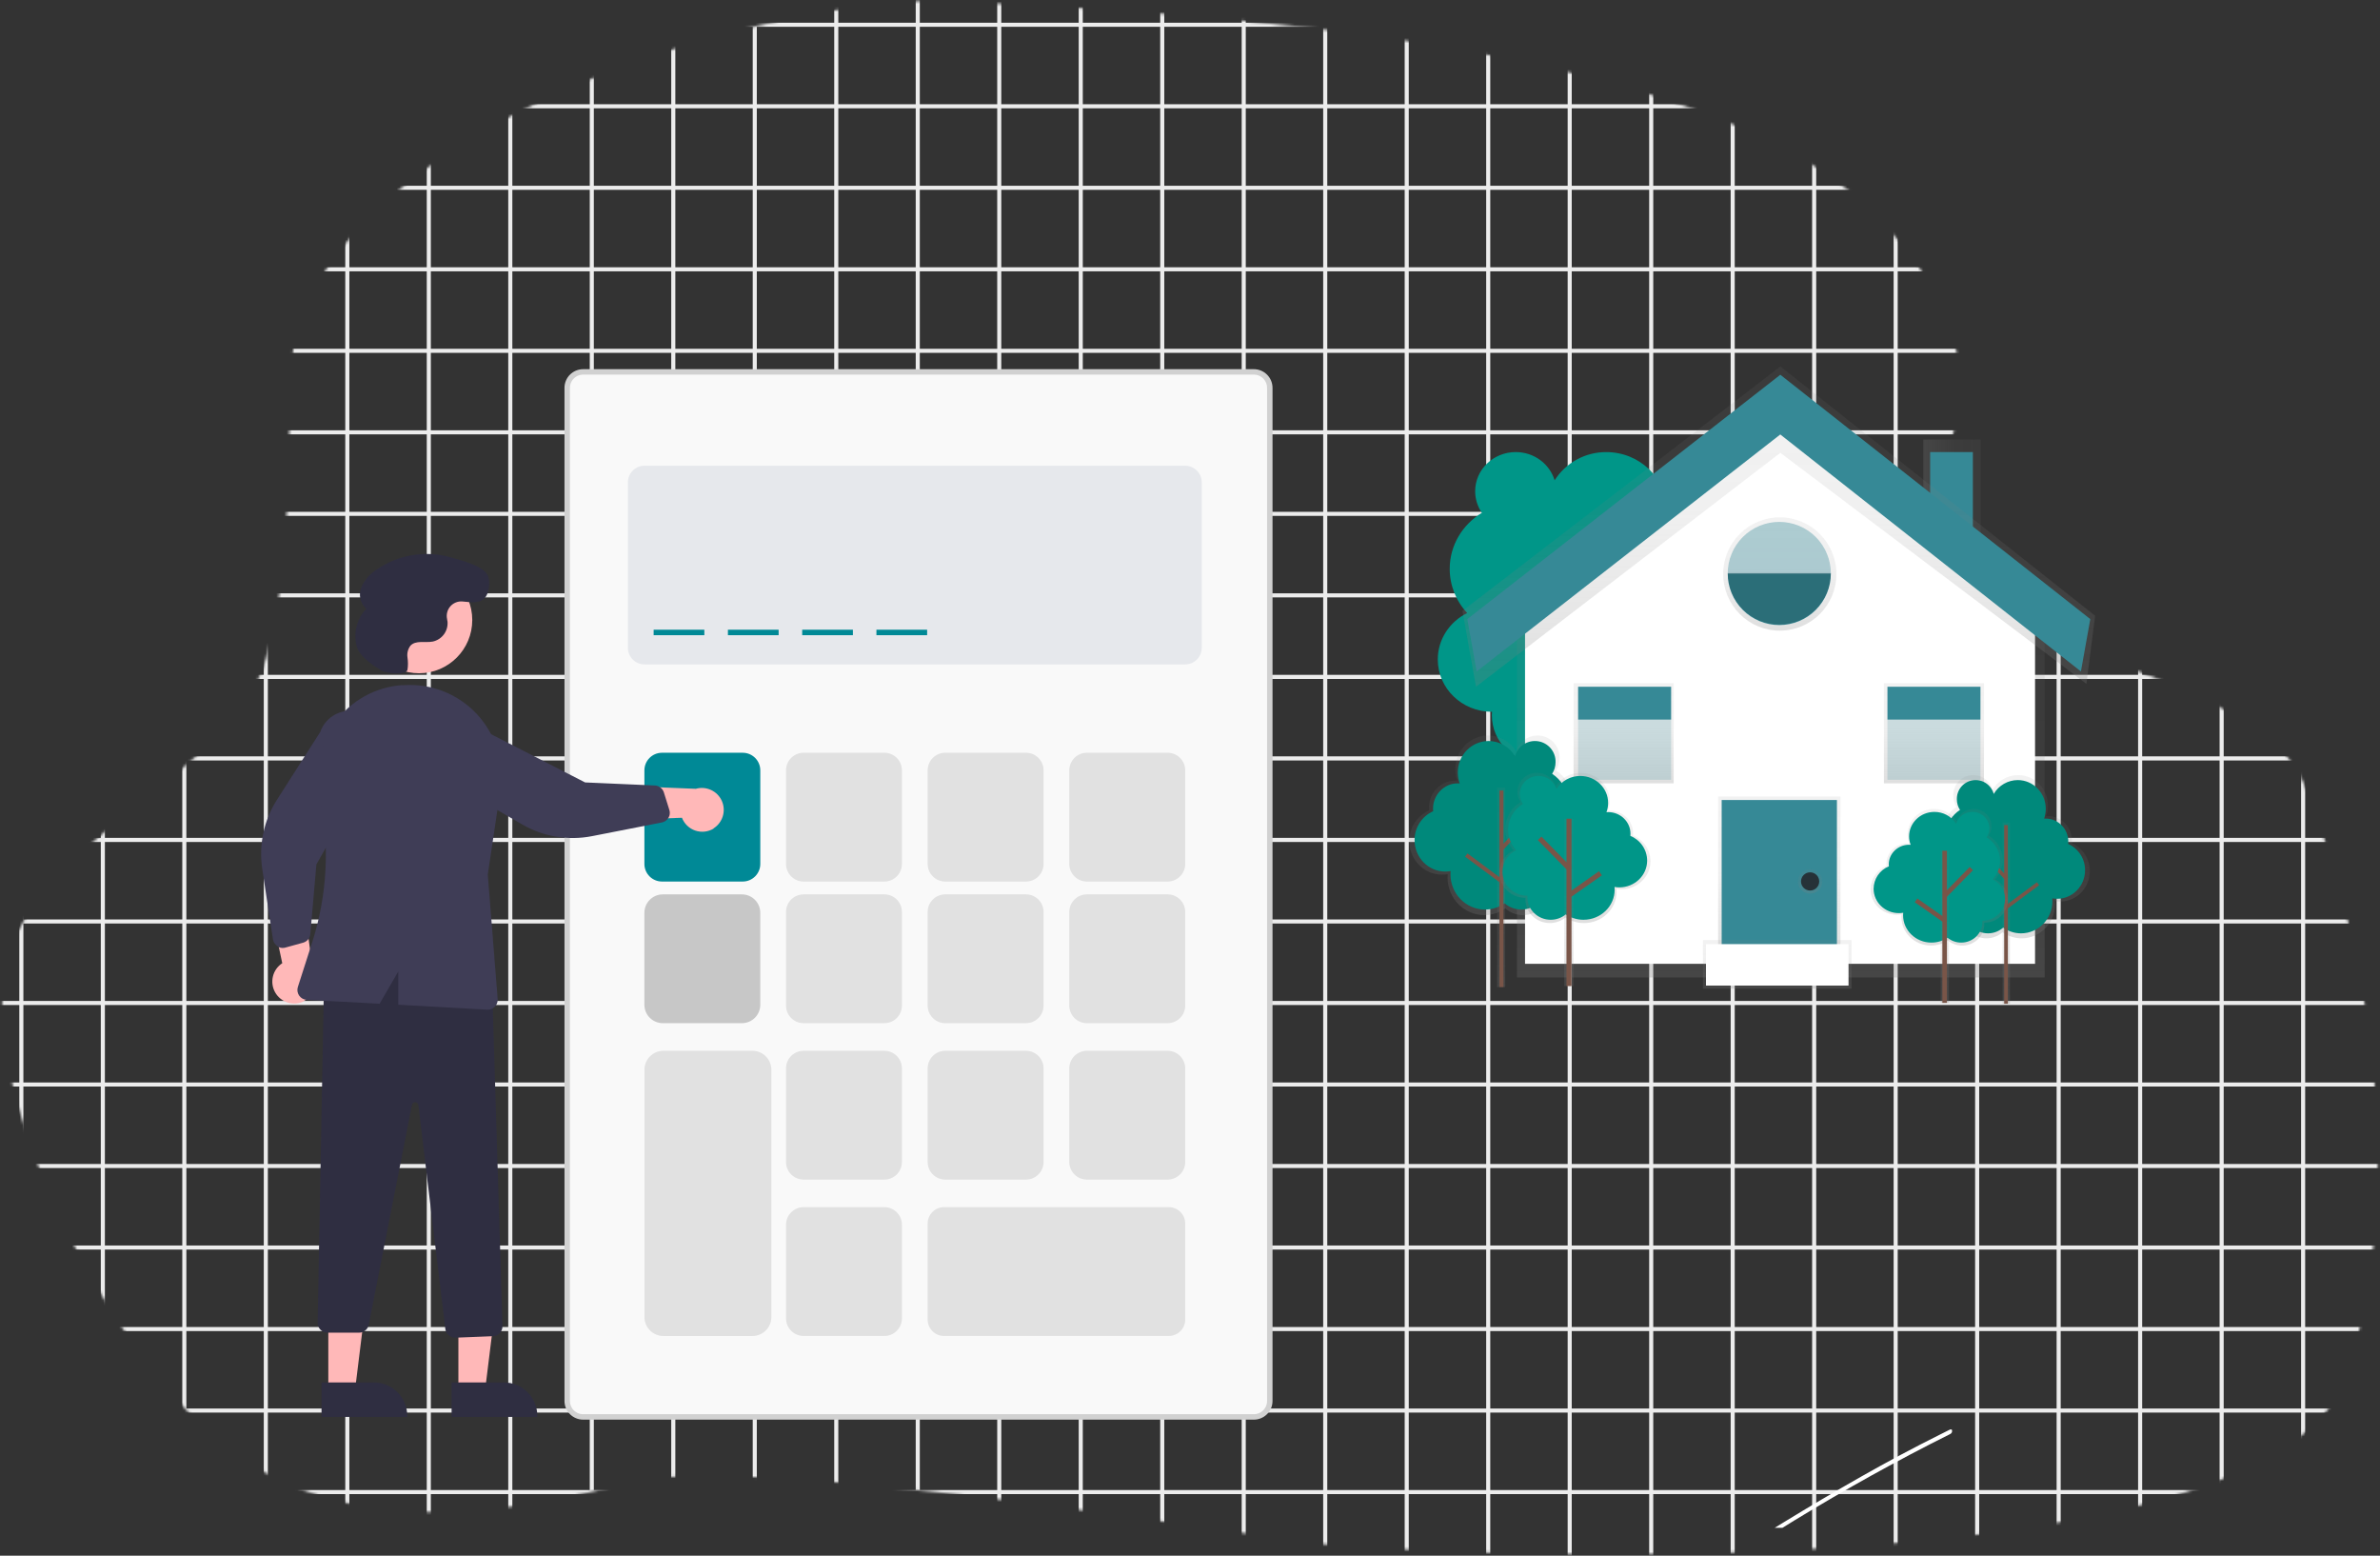 <svg viewBox="0 0 909 594" x="0" y="0" fill="none" xmlns="http://www.w3.org/2000/svg"><rect x="0" y="0" width="909" height="594" fill="#333333" stroke="none"/><defs><mask id="mask0_7_38" style="mask-type:luminance" maskUnits="userSpaceOnUse" x="0" y="0" width="909" height="594" xmlns="http://www.w3.org/2000/svg"><g id="clip-path" data-node-id="36:105"><path id="path991-3" data-node-id="36:106" d="M114.569,121.398c36.221,-87.413 197.865,-123.787 248.034,-120.918c50.17,2.869 279.727,8.135 351.697,79.637c71.97,71.502 5.1,109.48 22.97,137.227c17.87,27.748 125.42,40.942 142.37,81.166c16.95,40.225 44.28,137.907 16.99,225.79c-27.29,87.89 -365.81,68.37 -393.71,65.11c-27.898,-3.27 -216.42,-34.87 -262.173,-23.32c-45.753,11.56 -99.772,21.13 -145.827,-7.4c-46.055,-28.52 -100.339,-131.39 -93.544,-184.695c6.795,-53.306 86.617,-75.9 100.15,-122.467c13.533,-46.566 5.342,-111.575 13.043,-130.13z" fill="white"/></g></mask><linearGradient id="paint0_linear_7_38" x1="734.6" y1="190.615" x2="756.47" y2="190.615" gradientUnits="userSpaceOnUse" xmlns="http://www.w3.org/2000/svg"><stop stop-color="#808080" stop-opacity="0.25"/><stop offset="0.54" stop-color="#808080" stop-opacity="0.12"/><stop offset="1" stop-color="#808080" stop-opacity="0.1"/></linearGradient><linearGradient id="paint1_linear_7_38" x1="603.99" y1="346.584" x2="603.99" y2="207.984" gradientUnits="userSpaceOnUse" xmlns="http://www.w3.org/2000/svg"><stop stop-color="#808080" stop-opacity="0.25"/><stop offset="0.54" stop-color="#808080" stop-opacity="0.12"/><stop offset="1" stop-color="#808080" stop-opacity="0.1"/></linearGradient><linearGradient id="paint2_linear_7_38" x1="680.15" y1="373.231" x2="680.15" y2="232.299" gradientUnits="userSpaceOnUse" xmlns="http://www.w3.org/2000/svg"><stop stop-color="#808080" stop-opacity="0.25"/><stop offset="0.54" stop-color="#808080" stop-opacity="0.12"/><stop offset="1" stop-color="#808080" stop-opacity="0.1"/></linearGradient><linearGradient id="paint3_linear_7_38" x1="679.76" y1="240.791" x2="679.76" y2="197.542" gradientUnits="userSpaceOnUse" xmlns="http://www.w3.org/2000/svg"><stop stop-color="#808080" stop-opacity="0.25"/><stop offset="0.54" stop-color="#808080" stop-opacity="0.12"/><stop offset="1" stop-color="#808080" stop-opacity="0.1"/></linearGradient><linearGradient id="paint4_linear_7_38" x1="620.11" y1="299.095" x2="620.11" y2="260.869" gradientUnits="userSpaceOnUse" xmlns="http://www.w3.org/2000/svg"><stop stop-color="#808080" stop-opacity="0.25"/><stop offset="0.54" stop-color="#808080" stop-opacity="0.12"/><stop offset="1" stop-color="#808080" stop-opacity="0.1"/></linearGradient><linearGradient id="paint5_linear_7_38" x1="738.64" y1="299.095" x2="738.64" y2="260.869" gradientUnits="userSpaceOnUse" xmlns="http://www.w3.org/2000/svg"><stop stop-color="#808080" stop-opacity="0.25"/><stop offset="0.54" stop-color="#808080" stop-opacity="0.12"/><stop offset="1" stop-color="#808080" stop-opacity="0.1"/></linearGradient><linearGradient id="paint6_linear_7_38" x1="679.38" y1="262.211" x2="679.38" y2="139.912" gradientUnits="userSpaceOnUse" xmlns="http://www.w3.org/2000/svg"><stop stop-color="#808080" stop-opacity="0.25"/><stop offset="0.54" stop-color="#808080" stop-opacity="0.12"/><stop offset="1" stop-color="#808080" stop-opacity="0.1"/></linearGradient><linearGradient id="paint7_linear_7_38" x1="679.57" y1="368.019" x2="679.57" y2="304.114" gradientUnits="userSpaceOnUse" xmlns="http://www.w3.org/2000/svg"><stop stop-color="#808080" stop-opacity="0.25"/><stop offset="0.54" stop-color="#808080" stop-opacity="0.12"/><stop offset="1" stop-color="#808080" stop-opacity="0.1"/></linearGradient><linearGradient id="paint8_linear_7_38" x1="691.34" y1="341.184" x2="691.34" y2="331.917" gradientUnits="userSpaceOnUse" xmlns="http://www.w3.org/2000/svg"><stop stop-color="#808080" stop-opacity="0.25"/><stop offset="0.54" stop-color="#808080" stop-opacity="0.12"/><stop offset="1" stop-color="#808080" stop-opacity="0.1"/></linearGradient><linearGradient id="paint9_linear_7_38" x1="678.8" y1="377.479" x2="678.8" y2="358.946" gradientUnits="userSpaceOnUse" xmlns="http://www.w3.org/2000/svg"><stop stop-color="#808080" stop-opacity="0.25"/><stop offset="0.54" stop-color="#808080" stop-opacity="0.12"/><stop offset="1" stop-color="#808080" stop-opacity="0.1"/></linearGradient><linearGradient id="paint10_linear_7_38" x1="570.83" y1="349.397" x2="570.83" y2="280.829" gradientUnits="userSpaceOnUse" xmlns="http://www.w3.org/2000/svg"><stop stop-color="#808080" stop-opacity="0.25"/><stop offset="0.54" stop-color="#808080" stop-opacity="0.12"/><stop offset="1" stop-color="#808080" stop-opacity="0.1"/></linearGradient><linearGradient id="paint11_linear_7_38" x1="573.35" y1="376.882" x2="573.35" y2="300.763" gradientUnits="userSpaceOnUse" xmlns="http://www.w3.org/2000/svg"><stop stop-color="#808080" stop-opacity="0.25"/><stop offset="0.54" stop-color="#808080" stop-opacity="0.12"/><stop offset="1" stop-color="#808080" stop-opacity="0.1"/></linearGradient><linearGradient id="paint12_linear_7_38" x1="601.51" y1="352.437" x2="601.51" y2="295.073" gradientUnits="userSpaceOnUse" xmlns="http://www.w3.org/2000/svg"><stop stop-color="#808080" stop-opacity="0.25"/><stop offset="0.54" stop-color="#808080" stop-opacity="0.12"/><stop offset="1" stop-color="#808080" stop-opacity="0.1"/></linearGradient><linearGradient id="paint13_linear_7_38" x1="599.19" y1="376.496" x2="599.19" y2="312.606" gradientUnits="userSpaceOnUse" xmlns="http://www.w3.org/2000/svg"><stop stop-color="#808080" stop-opacity="0.25"/><stop offset="0.54" stop-color="#808080" stop-opacity="0.12"/><stop offset="1" stop-color="#808080" stop-opacity="0.1"/></linearGradient><linearGradient id="paint14_linear_7_38" x1="768.56" y1="358.282" x2="768.56" y2="295.941" gradientUnits="userSpaceOnUse" xmlns="http://www.w3.org/2000/svg"><stop stop-color="#808080" stop-opacity="0.25"/><stop offset="0.54" stop-color="#808080" stop-opacity="0.12"/><stop offset="1" stop-color="#808080" stop-opacity="0.1"/></linearGradient><linearGradient id="paint15_linear_7_38" x1="766.27" y1="383.268" x2="766.27" y2="314.062" gradientUnits="userSpaceOnUse" xmlns="http://www.w3.org/2000/svg"><stop stop-color="#808080" stop-opacity="0.25"/><stop offset="0.54" stop-color="#808080" stop-opacity="0.12"/><stop offset="1" stop-color="#808080" stop-opacity="0.1"/></linearGradient><linearGradient id="paint16_linear_7_38" x1="740.67" y1="361.047" x2="740.67" y2="308.892" gradientUnits="userSpaceOnUse" xmlns="http://www.w3.org/2000/svg"><stop stop-color="#808080" stop-opacity="0.25"/><stop offset="0.54" stop-color="#808080" stop-opacity="0.12"/><stop offset="1" stop-color="#808080" stop-opacity="0.1"/></linearGradient><linearGradient id="paint17_linear_7_38" x1="742.78" y1="382.92" x2="742.78" y2="324.834" gradientUnits="userSpaceOnUse" xmlns="http://www.w3.org/2000/svg"><stop stop-color="#808080" stop-opacity="0.25"/><stop offset="0.54" stop-color="#808080" stop-opacity="0.12"/><stop offset="1" stop-color="#808080" stop-opacity="0.1"/></linearGradient></defs><g id="g1156" data-node-id="36:42" xmlns="http://www.w3.org/2000/svg"><g id="Clip path group" data-node-id="36:107"><mask id="mask0_7_38" style="mask-type:luminance" maskUnits="userSpaceOnUse" x="0" y="0" width="909" height="594"><g id="clip-path" data-node-id="36:105"><path id="path991-3" data-node-id="36:106" d="M114.569,121.398c36.221,-87.413 197.865,-123.787 248.034,-120.918c50.17,2.869 279.727,8.135 351.697,79.637c71.97,71.502 5.1,109.48 22.97,137.227c17.87,27.748 125.42,40.942 142.37,81.166c16.95,40.225 44.28,137.907 16.99,225.79c-27.29,87.89 -365.81,68.37 -393.71,65.11c-27.898,-3.27 -216.42,-34.87 -262.173,-23.32c-45.753,11.56 -99.772,21.13 -145.827,-7.4c-46.055,-28.52 -100.339,-131.39 -93.544,-184.695c6.795,-53.306 86.617,-75.9 100.15,-122.467c13.533,-46.566 5.342,-111.575 13.043,-130.13z" fill="white"/></g></mask><g mask="url(#mask0_7_38)"><g id="g1120" data-node-id="36:43"><path id="rect998" data-node-id="36:44" d="M941.89,-146.185h-964.863v964.915h964.863z" stroke="#ECECEC" stroke-width="1.56" stroke-linecap="round" stroke-linejoin="round"/><path id="line1014" data-node-id="36:52" d="M-22.973,569.72h964.863" stroke="#ECECEC" stroke-width="1.56" stroke-linecap="round" stroke-linejoin="round"/><path id="line1016" data-node-id="36:53" d="M-22.973,538.59h964.863" stroke="#ECECEC" stroke-width="1.56" stroke-linecap="round" stroke-linejoin="round"/><path id="line1018" data-node-id="36:54" d="M-22.973,507.47h964.863" stroke="#ECECEC" stroke-width="1.56" stroke-linecap="round" stroke-linejoin="round"/><path id="line1020" data-node-id="36:55" d="M-22.973,476.34h964.863" stroke="#ECECEC" stroke-width="1.56" stroke-linecap="round" stroke-linejoin="round"/><path id="line1022" data-node-id="36:56" d="M-22.973,445.213h964.863" stroke="#ECECEC" stroke-width="1.56" stroke-linecap="round" stroke-linejoin="round"/><path id="line1024" data-node-id="36:57" d="M-22.973,414.087h964.863" stroke="#ECECEC" stroke-width="1.56" stroke-linecap="round" stroke-linejoin="round"/><path id="line1026" data-node-id="36:58" d="M-22.973,382.961h964.863" stroke="#ECECEC" stroke-width="1.56" stroke-linecap="round" stroke-linejoin="round"/><path id="line1028" data-node-id="36:59" d="M-22.973,351.835h964.863" stroke="#ECECEC" stroke-width="1.56" stroke-linecap="round" stroke-linejoin="round"/><path id="line1030" data-node-id="36:60" d="M-22.973,320.708h964.863" stroke="#ECECEC" stroke-width="1.56" stroke-linecap="round" stroke-linejoin="round"/><path id="line1032" data-node-id="36:61" d="M-22.973,289.582h964.863" stroke="#ECECEC" stroke-width="1.56" stroke-linecap="round" stroke-linejoin="round"/><path id="line1034" data-node-id="36:62" d="M-22.973,258.456h964.863" stroke="#ECECEC" stroke-width="1.56" stroke-linecap="round" stroke-linejoin="round"/><path id="line1036" data-node-id="36:63" d="M-22.973,227.33h964.863" stroke="#ECECEC" stroke-width="1.56" stroke-linecap="round" stroke-linejoin="round"/><path id="line1038" data-node-id="36:64" d="M-22.973,196.203h964.863" stroke="#ECECEC" stroke-width="1.56" stroke-linecap="round" stroke-linejoin="round"/><path id="line1040" data-node-id="36:65" d="M-22.973,165.077h964.863" stroke="#ECECEC" stroke-width="1.56" stroke-linecap="round" stroke-linejoin="round"/><path id="line1042" data-node-id="36:66" d="M-22.973,133.951h964.863" stroke="#ECECEC" stroke-width="1.56" stroke-linecap="round" stroke-linejoin="round"/><path id="line1044" data-node-id="36:67" d="M-22.973,102.825h964.863" stroke="#ECECEC" stroke-width="1.56" stroke-linecap="round" stroke-linejoin="round"/><path id="line1046" data-node-id="36:68" d="M-22.973,71.698h964.863" stroke="#ECECEC" stroke-width="1.56" stroke-linecap="round" stroke-linejoin="round"/><path id="line1048" data-node-id="36:69" d="M-22.973,40.572h964.863" stroke="#ECECEC" stroke-width="1.56" stroke-linecap="round" stroke-linejoin="round"/><path id="line1050" data-node-id="36:70" d="M-22.973,9.446h964.863" stroke="#ECECEC" stroke-width="1.56" stroke-linecap="round" stroke-linejoin="round"/><path id="line1062" data-node-id="36:76" d="M879.64,-146.185v964.915" stroke="#ECECEC" stroke-width="1.56" stroke-linecap="round" stroke-linejoin="round"/><path id="line1064" data-node-id="36:77" d="M848.52,-146.185v964.915" stroke="#ECECEC" stroke-width="1.56" stroke-linecap="round" stroke-linejoin="round"/><path id="line1066" data-node-id="36:78" d="M817.39,-146.185v964.915" stroke="#ECECEC" stroke-width="1.56" stroke-linecap="round" stroke-linejoin="round"/><path id="line1068" data-node-id="36:79" d="M786.27,-146.185v964.915" stroke="#ECECEC" stroke-width="1.56" stroke-linecap="round" stroke-linejoin="round"/><path id="line1070" data-node-id="36:80" d="M755.14,-146.185v964.915" stroke="#ECECEC" stroke-width="1.56" stroke-linecap="round" stroke-linejoin="round"/><path id="line1072" data-node-id="36:81" d="M724.02,-146.185v964.915" stroke="#ECECEC" stroke-width="1.56" stroke-linecap="round" stroke-linejoin="round"/><path id="line1074" data-node-id="36:82" d="M692.89,-146.185v964.915" stroke="#ECECEC" stroke-width="1.56" stroke-linecap="round" stroke-linejoin="round"/><path id="line1076" data-node-id="36:83" d="M661.77,-146.185v964.915" stroke="#ECECEC" stroke-width="1.56" stroke-linecap="round" stroke-linejoin="round"/><path id="line1078" data-node-id="36:84" d="M630.65,-146.185v964.915" stroke="#ECECEC" stroke-width="1.56" stroke-linecap="round" stroke-linejoin="round"/><path id="line1080" data-node-id="36:85" d="M599.52,-146.185v964.915" stroke="#ECECEC" stroke-width="1.56" stroke-linecap="round" stroke-linejoin="round"/><path id="line1082" data-node-id="36:86" d="M568.4,-146.185v964.915" stroke="#ECECEC" stroke-width="1.56" stroke-linecap="round" stroke-linejoin="round"/><path id="line1084" data-node-id="36:87" d="M537.27,-146.185v964.915" stroke="#ECECEC" stroke-width="1.56" stroke-linecap="round" stroke-linejoin="round"/><path id="line1086" data-node-id="36:88" d="M506.15,-146.185v964.915" stroke="#ECECEC" stroke-width="1.56" stroke-linecap="round" stroke-linejoin="round"/><path id="line1088" data-node-id="36:89" d="M475.022,-146.185v964.915" stroke="#ECECEC" stroke-width="1.56" stroke-linecap="round" stroke-linejoin="round"/><path id="line1090" data-node-id="36:90" d="M443.897,-146.185v964.915" stroke="#ECECEC" stroke-width="1.56" stroke-linecap="round" stroke-linejoin="round"/><path id="line1092" data-node-id="36:91" d="M412.773,-146.185v964.915" stroke="#ECECEC" stroke-width="1.56" stroke-linecap="round" stroke-linejoin="round"/><path id="line1094" data-node-id="36:92" d="M381.648,-146.185v964.915" stroke="#ECECEC" stroke-width="1.56" stroke-linecap="round" stroke-linejoin="round"/><path id="line1096" data-node-id="36:93" d="M350.523,-146.185v964.915" stroke="#ECECEC" stroke-width="1.56" stroke-linecap="round" stroke-linejoin="round"/><path id="line1098" data-node-id="36:94" d="M319.399,-146.185v964.915" stroke="#ECECEC" stroke-width="1.56" stroke-linecap="round" stroke-linejoin="round"/><path id="line1100" data-node-id="36:95" d="M288.274,-146.185v964.915" stroke="#ECECEC" stroke-width="1.56" stroke-linecap="round" stroke-linejoin="round"/><path id="line1102" data-node-id="36:96" d="M257.149,-146.185v964.915" stroke="#ECECEC" stroke-width="1.56" stroke-linecap="round" stroke-linejoin="round"/><path id="line1104" data-node-id="36:97" d="M226.025,-146.185v964.915" stroke="#ECECEC" stroke-width="1.56" stroke-linecap="round" stroke-linejoin="round"/><path id="line1106" data-node-id="36:98" d="M194.9,-146.185v964.915" stroke="#ECECEC" stroke-width="1.56" stroke-linecap="round" stroke-linejoin="round"/><path id="line1108" data-node-id="36:99" d="M163.775,-146.185v964.915" stroke="#ECECEC" stroke-width="1.56" stroke-linecap="round" stroke-linejoin="round"/><path id="line1110" data-node-id="36:100" d="M132.651,-146.185v964.915" stroke="#ECECEC" stroke-width="1.56" stroke-linecap="round" stroke-linejoin="round"/><path id="line1112" data-node-id="36:101" d="M101.526,-146.185v964.915" stroke="#ECECEC" stroke-width="1.56" stroke-linecap="round" stroke-linejoin="round"/><path id="line1114" data-node-id="36:102" d="M70.401,-146.185v964.915" stroke="#ECECEC" stroke-width="1.56" stroke-linecap="round" stroke-linejoin="round"/><path id="line1116" data-node-id="36:103" d="M39.277,-146.185v964.915" stroke="#ECECEC" stroke-width="1.56" stroke-linecap="round" stroke-linejoin="round"/><path id="line1118" data-node-id="36:104" d="M8.152,-146.185v964.915" stroke="#ECECEC" stroke-width="1.56" stroke-linecap="round" stroke-linejoin="round"/></g></g></g><g id="g1409" data-node-id="36:108"><path id="polygon39" data-node-id="36:109" d="M734.6,167.804h21.87v45.617l-21.87,-21.005z" fill="url(#paint0_linear_7_38)"/><path id="polygon41" data-node-id="36:110" d="M737.19,172.623h16.31v40.798l-16.31,-19.3z" fill="#368996"/><path id="&lt;Path>" data-node-id="36:111" d="M560.37,234.067c-4.29,-4.569 -6.67,-10.598 -6.68,-16.861c0,-9.026 4.91,-16.936 12.28,-21.395c-1.66,-2.423 -2.56,-5.295 -2.56,-8.236c0,-8.262 6.94,-14.963 15.49,-14.963c7.04,0 12.97,4.548 14.86,10.771c2.11,-3.317 5.03,-6.044 8.48,-7.925c3.45,-1.882 7.32,-2.858 11.25,-2.835c12.75,0 23.08,9.982 23.08,22.295c0,2.631 -0.48,5.24 -1.41,7.698c0.46,-0.033 0.93,-0.07 1.41,-0.07c10.23,0 18.53,8.014 18.53,17.895c0,0.603 -0.03,1.206 -0.09,1.805c8.18,3.407 13.91,11.265 13.91,20.416c0,12.273 -10.3,22.24 -23,22.24c-1.34,-0.008 -2.67,-0.127 -3.98,-0.356c0.07,0.741 0.11,1.483 0.11,2.246c0,13.774 -11.56,24.938 -25.81,24.938c-5.23,0.011 -10.35,-1.537 -14.7,-4.448c-3.51,2.887 -7.93,4.46 -12.48,4.448c-10.64,0 -19.27,-8.34 -19.27,-18.629c0,-0.445 0.04,-0.882 0.07,-1.323h-0.07c-11.4,0 -20.65,-8.933 -20.65,-19.949c-0.02,-7.747 4.55,-14.456 11.23,-17.762z" fill="#009688"/><path id="rect64" data-node-id="36:113" d="M607.77,207.984h-7.55v138.596h7.55z" fill="url(#paint1_linear_7_38)"/><path id="rect66" data-node-id="36:114" d="M606.2,207.984h-4.17v138.596h4.17z" fill="#795548"/><path id="rect69" data-node-id="36:116" d="M581.28,222.788l-2.98,2.922l24.75,25.246l2.98,-2.922z" fill="#795548"/><path id="rect72" data-node-id="36:118" d="M628.99,251.474l-25.65,18.004l2.4,3.417l25.65,-18.005z" fill="#795548"/><path id="path74" data-node-id="36:119" d="M773.22,232.299h-186.13c-4.26,0 -7.7,1.912 -7.7,4.277v136.655h201.54v-136.655c0,-2.365 -3.45,-4.277 -7.71,-4.277z" fill="url(#paint2_linear_7_38)"/><path id="polygon76" data-node-id="36:120" d="M582.46,226.235v141.784h194.79v-136.639l-97.68,-77.275z" fill="white"/><path id="circle78" data-node-id="36:121" d="M679.76,240.791c11.94,0 21.62,-9.682 21.62,-21.625c0,-11.942 -9.68,-21.624 -21.62,-21.624c-11.94,0 -21.62,9.682 -21.62,21.624c0,11.943 9.68,21.625 21.62,21.625z" fill="url(#paint3_linear_7_38)"/><path id="rect80" data-node-id="36:122" d="M639.22,260.869h-38.22v38.226h38.22z" fill="url(#paint4_linear_7_38)"/><path id="rect82" data-node-id="36:123" d="M757.75,260.869h-38.22v38.226h38.22z" fill="url(#paint5_linear_7_38)"/><path id="polygon84" data-node-id="36:124" d="M679.97,172.89l-116.24,89.321l-5.17,-28.963l121.43,-93.336l120.21,95.2l-3.33,25.987z" fill="url(#paint6_linear_7_38)"/><path id="polygon86" data-node-id="36:125" d="M679.95,165.892l-115.98,90.503l-3.56,-20.012l119.55,-93.294l118.39,93.302l-3.58,19.993z" fill="#368996"/><path id="rect88" data-node-id="36:126" d="M702.93,304.114h-46.72v63.905h46.72z" fill="url(#paint7_linear_7_38)"/><path id="rect90" data-node-id="36:127" d="M701.58,305.467h-44.02v62.552h44.02z" fill="#368996"/><path id="rect92" data-node-id="36:128" d="M638.26,262.219h-35.53v12.55h35.53z" fill="#368996"/><path id="rect94" data-node-id="36:129" opacity="0.2" d="M638.26,274.769h-35.53v22.973h35.53z" fill="#368996"/><path id="rect96" data-node-id="36:130" d="M756.4,262.219h-35.52v12.55h35.52z" fill="#368996"/><path id="rect98" data-node-id="36:131" opacity="0.2" d="M756.4,274.769h-35.52v22.973h35.52z" fill="#368996"/><path id="path100" data-node-id="36:132" d="M679.57,238.667c2.58,0 5.15,-0.51 7.54,-1.501c2.39,-0.991 4.56,-2.443 6.39,-4.274c1.83,-1.83 3.28,-4.004 4.27,-6.395c0.98,-2.391 1.49,-4.954 1.49,-7.542h-39.38c-0.01,2.588 0.5,5.151 1.49,7.542c0.99,2.391 2.44,4.565 4.27,6.395c1.83,1.831 4,3.283 6.39,4.274c2.39,0.991 4.95,1.501 7.54,1.501z" fill="#368996"/><path id="path102" data-node-id="36:133" opacity="0.2" d="M679.57,238.474c5.22,0 10.23,-2.075 13.92,-5.768c3.69,-3.693 5.77,-8.702 5.77,-13.925h-39.38c0,5.223 2.07,10.232 5.76,13.925c3.7,3.693 8.7,5.768 13.93,5.768z" fill="black"/><path id="path104" data-node-id="36:134" opacity="0.2" d="M679.57,199.281c-5.22,0 -10.23,2.072 -13.92,5.761c-3.69,3.689 -5.77,8.693 -5.77,13.913h39.38c-0.01,-5.22 -2.08,-10.224 -5.77,-13.913c-3.7,-3.689 -8.7,-5.761 -13.92,-5.761z" fill="#368996"/><path id="path106" data-node-id="36:135" opacity="0.2" d="M679.57,199.281c-5.22,0 -10.23,2.072 -13.92,5.761c-3.69,3.689 -5.77,8.693 -5.77,13.913h39.38c-0.01,-5.22 -2.08,-10.224 -5.77,-13.913c-3.7,-3.689 -8.7,-5.761 -13.92,-5.761z" fill="#368996"/><path id="circle108" data-node-id="36:136" d="M691.34,341.183c2.56,0 4.64,-2.074 4.64,-4.633c0,-2.559 -2.08,-4.633 -4.64,-4.633c-2.56,0 -4.63,2.074 -4.63,4.633c0,2.559 2.07,4.633 4.63,4.633z" fill="url(#paint8_linear_7_38)"/><path id="circle110" data-node-id="36:137" d="M691.34,340.027c1.92,0 3.48,-1.557 3.48,-3.477c0,-1.92 -1.56,-3.477 -3.48,-3.477c-1.92,0 -3.47,1.557 -3.47,3.477c0,1.92 1.55,3.477 3.47,3.477z" fill="#263238"/><path id="rect112" data-node-id="36:138" d="M707.17,358.946h-56.75v18.533h56.75z" fill="url(#paint9_linear_7_38)"/><path id="rect114" data-node-id="36:139" d="M706.01,360.488h-54.44v15.83h54.44z" fill="white"/><g id="&lt;Group>" data-node-id="36:140"><path id="path116" data-node-id="36:141" d="M597.29,316.205c1.39,-1.587 2.41,-3.453 3.02,-5.472c0.6,-2.019 0.77,-4.144 0.48,-6.231c-0.29,-2.088 -1.02,-4.089 -2.15,-5.869c-1.13,-1.78 -2.63,-3.297 -4.39,-4.449c0.91,-1.413 1.4,-3.059 1.39,-4.741c0.05,-2.052 -0.65,-4.053 -1.97,-5.623c-1.32,-1.57 -3.18,-2.601 -5.21,-2.898c-2.03,-0.297 -4.1,0.16 -5.82,1.286c-1.71,1.125 -2.96,2.841 -3.5,4.822c-1.09,-1.881 -2.66,-3.442 -4.55,-4.53c-1.88,-1.088 -4.02,-1.664 -6.2,-1.671c-6.93,0 -12.55,5.745 -12.55,12.836c0,1.516 0.26,3.021 0.77,4.448c-0.25,-0.019 -0.51,-0.041 -0.77,-0.041c-5.56,0 -10.07,4.611 -10.07,10.301c0,0.352 0,0.697 0.05,1.041c-2.26,1.016 -4.18,2.667 -5.53,4.754c-1.34,2.087 -2.05,4.518 -2.03,7c0,7.065 5.6,12.791 12.51,12.791c0.72,-0.001 1.45,-0.067 2.16,-0.196c-0.04,0.426 -0.06,0.856 -0.06,1.293c0,7.929 6.3,14.356 14.04,14.356c2.86,0.001 5.66,-0.893 7.99,-2.557c1.88,1.647 4.29,2.556 6.78,2.557c5.79,0 10.49,-4.818 10.49,-10.723c0,-0.256 -0.02,-0.508 -0.04,-0.76h0.04c6.2,0 11.23,-5.141 11.23,-11.49c0.01,-2.101 -0.55,-4.165 -1.63,-5.969c-1.08,-1.804 -2.63,-3.279 -4.48,-4.265z" fill="url(#paint10_linear_7_38)"/></g><path id="&lt;Path>_2" data-node-id="36:142" d="M595.67,316.138c1.3,-1.489 2.26,-3.241 2.83,-5.136c0.57,-1.896 0.72,-3.891 0.45,-5.85c-0.27,-1.96 -0.96,-3.839 -2.02,-5.51c-1.06,-1.67 -2.46,-3.094 -4.12,-4.175c0.86,-1.326 1.31,-2.871 1.31,-4.448c0.05,-1.927 -0.61,-3.805 -1.85,-5.279c-1.24,-1.474 -2.98,-2.442 -4.89,-2.721c-1.91,-0.279 -3.85,0.151 -5.46,1.207c-1.62,1.057 -2.78,2.668 -3.29,4.528c-1.03,-1.763 -2.5,-3.228 -4.27,-4.249c-1.76,-1.02 -3.77,-1.562 -5.81,-1.57c-6.5,0 -11.78,5.393 -11.78,12.046c0,1.418 0.25,2.825 0.73,4.159c-0.24,0 -0.48,-0.037 -0.73,-0.037c-5.22,0 -9.45,4.329 -9.45,9.67c0,0.33 0,0.656 0.05,0.975c-2.13,0.953 -3.93,2.503 -5.19,4.461c-1.26,1.958 -1.93,4.241 -1.91,6.57c0,6.631 5.25,12.009 11.74,12.009c0.68,0 1.36,-0.061 2.03,-0.181c-0.03,0.4 -0.06,0.804 -0.06,1.212c0,7.442 5.9,13.473 13.18,13.473c2.69,0.001 5.31,-0.839 7.5,-2.402c1.76,1.547 4.02,2.4 6.37,2.402c5.44,0 9.84,-4.507 9.84,-10.067c0,-0.241 -0.02,-0.478 -0.04,-0.715h0.04c5.82,0 10.54,-4.819 10.54,-10.779c0.01,-1.971 -0.52,-3.907 -1.53,-5.597c-1.02,-1.691 -2.47,-3.073 -4.21,-3.996z" fill="#00897B"/><path id="rect120" data-node-id="36:143" d="M574.88,300.763h-3.06v76.119h3.06z" fill="url(#paint11_linear_7_38)"/><path id="rect122" data-node-id="36:144" d="M574.23,301.831h-1.54v75.051h1.54z" fill="#795548"/><path id="rect124" data-node-id="36:145" d="M585.19,310.291l-12.63,13.642l1.12,1.045l12.64,-13.641z" fill="#795548"/><path id="rect126" data-node-id="36:146" d="M560.48,325.861l-0.92,1.234l13.1,9.726l0.91,-1.234z" fill="#795548"/><g id="&lt;Group>_2" data-node-id="36:147"><path id="path128" data-node-id="36:148" d="M578.07,324.671c-2.06,-2.199 -3.21,-5.103 -3.22,-8.122c0.02,-2.083 0.57,-4.128 1.61,-5.934c1.04,-1.806 2.53,-3.311 4.32,-4.37c-0.8,-1.166 -1.23,-2.549 -1.23,-3.966c0,-3.981 3.34,-7.206 7.46,-7.206c1.59,-0.018 3.14,0.477 4.43,1.411c1.29,0.935 2.25,2.26 2.72,3.779c1.02,-1.6 2.43,-2.916 4.09,-3.824c1.67,-0.907 3.53,-1.377 5.43,-1.366c6.14,0 11.12,4.819 11.12,10.75c0,1.266 -0.23,2.523 -0.68,3.706c0.22,0 0.45,-0.033 0.68,-0.033c4.92,0 8.92,3.858 8.92,8.618c0,0.291 -0.02,0.581 -0.05,0.871c1.97,0.792 3.65,2.15 4.85,3.9c1.19,1.751 1.83,3.815 1.85,5.933c0,5.912 -4.96,10.705 -11.08,10.705c-0.64,-0.001 -1.28,-0.055 -1.91,-0.163c0.03,0.37 0.05,0.715 0.05,1.082c0,6.631 -5.56,12.009 -12.43,12.009c-2.52,0.007 -4.99,-0.737 -7.08,-2.138c-1.7,1.385 -3.83,2.136 -6.02,2.124c-5.13,0 -9.28,-4.018 -9.28,-8.974c0,-0.215 0,-0.426 0.03,-0.638h-0.03c-5.49,0 -9.95,-4.303 -9.95,-9.607c0.02,-1.787 0.53,-3.534 1.48,-5.045c0.96,-1.51 2.32,-2.724 3.92,-3.502z" fill="url(#paint12_linear_7_38)"/></g><path id="&lt;Path>_3" data-node-id="36:149" d="M579.08,324.63c-1.98,-2.108 -3.08,-4.891 -3.08,-7.784c0.01,-1.993 0.53,-3.949 1.53,-5.677c0.99,-1.729 2.41,-3.171 4.13,-4.186c-0.77,-1.116 -1.19,-2.44 -1.19,-3.796c0,-3.81 3.2,-6.898 7.14,-6.898c1.52,-0.015 3.01,0.459 4.24,1.352c1.24,0.894 2.15,2.16 2.61,3.612c0.97,-1.531 2.32,-2.79 3.91,-3.658c1.6,-0.868 3.38,-1.317 5.2,-1.306c5.87,0 10.63,4.6 10.63,10.279c0.01,1.212 -0.22,2.414 -0.65,3.547c0.22,0 0.43,-0.033 0.65,-0.033c4.72,0 8.53,3.706 8.53,8.251c0,0.278 -0.02,0.556 -0.04,0.834c1.88,0.758 3.49,2.057 4.63,3.732c1.14,1.675 1.76,3.651 1.78,5.679c0,5.656 -4.75,10.245 -10.61,10.245c-0.62,0 -1.24,-0.052 -1.85,-0.156c0.03,0.341 0.05,0.686 0.05,1.034c0,6.349 -5.32,11.49 -11.9,11.49c-2.41,0.007 -4.77,-0.705 -6.77,-2.046c-1.62,1.329 -3.66,2.053 -5.75,2.046c-4.91,0 -8.9,-3.843 -8.9,-8.588c0,-0.204 0,-0.407 0.03,-0.608h-0.03c-5.25,0 -9.52,-4.118 -9.52,-9.196c0.02,-1.714 0.52,-3.388 1.45,-4.832c0.92,-1.445 2.23,-2.601 3.78,-3.337z" fill="#009688"/><path id="rect133" data-node-id="36:151" d="M600.93,312.606h-3.48v63.886h3.48z" fill="url(#paint13_linear_7_38)"/><path id="rect135" data-node-id="36:152" d="M600.21,312.606h-1.92v63.886h1.92z" fill="#795548"/><path id="rect138" data-node-id="36:154" d="M588.72,319.432l-1.37,1.347l11.4,11.638l1.38,-1.346z" fill="#795548"/><path id="rect141" data-node-id="36:156" d="M610.72,332.65l-11.83,8.299l1.11,1.575l11.82,-8.299z" fill="#795548"/><g id="&lt;Group>_3" data-node-id="36:157"><path id="path173" data-node-id="36:158" d="M744.51,328.103c-1.26,-1.443 -2.19,-3.139 -2.74,-4.974c-0.55,-1.835 -0.7,-3.766 -0.44,-5.664c0.27,-1.897 0.93,-3.716 1.96,-5.334c1.02,-1.617 2.38,-2.996 3.99,-4.043c-0.83,-1.285 -1.27,-2.782 -1.27,-4.311c-0.05,-1.868 0.59,-3.69 1.79,-5.119c1.2,-1.43 2.89,-2.369 4.74,-2.64c1.84,-0.27 3.73,0.147 5.29,1.172c1.56,1.026 2.69,2.589 3.18,4.392c1,-1.709 2.42,-3.129 4.14,-4.118c1.71,-0.989 3.65,-1.512 5.63,-1.519c6.3,0 11.41,5.226 11.41,11.668c0,1.373 -0.23,2.737 -0.7,4.029c0.23,0 0.47,-0.037 0.7,-0.037c5.06,0 9.16,4.192 9.16,9.367c0,0.318 0,0.633 -0.05,0.945c2.06,0.923 3.81,2.424 5.03,4.321c1.22,1.898 1.86,4.109 1.85,6.365c0,6.423 -5.09,11.631 -11.37,11.631c-0.66,-0.001 -1.32,-0.06 -1.97,-0.178c0.03,0.371 0.06,0.779 0.06,1.175c0,7.21 -5.72,13.051 -12.77,13.051c-2.6,0.002 -5.14,-0.811 -7.26,-2.324c-1.71,1.498 -3.91,2.324 -6.18,2.324c-5.26,0 -9.53,-4.366 -9.53,-9.752c0,-0.233 0,-0.463 0.03,-0.693h-0.03c-5.64,0 -10.21,-4.674 -10.21,-10.441c-0.01,-1.909 0.51,-3.784 1.49,-5.421c0.98,-1.638 2.38,-2.977 4.07,-3.872z" fill="url(#paint14_linear_7_38)"/></g><path id="&lt;Path>_4" data-node-id="36:159" d="M745.99,328.044c-1.19,-1.354 -2.07,-2.947 -2.58,-4.67c-0.52,-1.723 -0.66,-3.536 -0.41,-5.318c0.25,-1.781 0.87,-3.489 1.83,-5.008c0.97,-1.519 2.24,-2.814 3.75,-3.797c-0.78,-1.204 -1.19,-2.609 -1.19,-4.044c-0.04,-1.752 0.55,-3.461 1.68,-4.802c1.13,-1.341 2.71,-2.222 4.45,-2.476c1.73,-0.254 3.5,0.137 4.97,1.098c1.46,0.962 2.53,2.427 2.99,4.119c0.93,-1.604 2.27,-2.937 3.88,-3.865c1.6,-0.929 3.43,-1.421 5.28,-1.428c5.93,0 10.71,4.904 10.71,10.953c0,1.289 -0.22,2.568 -0.65,3.781c0.22,0 0.43,-0.033 0.65,-0.033c4.75,0 8.6,3.936 8.6,8.792c0,0.3 0,0.597 -0.05,0.886c1.94,0.866 3.57,2.275 4.72,4.056c1.15,1.781 1.75,3.856 1.74,5.974c0,6.03 -4.78,10.916 -10.67,10.916c-0.63,-0.001 -1.25,-0.057 -1.86,-0.167c0.04,0.371 0.05,0.741 0.05,1.112c0,6.764 -5.36,12.25 -11.98,12.25c-2.44,0 -4.82,-0.763 -6.81,-2.183c-1.61,1.405 -3.66,2.181 -5.79,2.183c-4.94,0 -8.95,-4.096 -8.95,-9.151c0,-0.219 0,-0.434 0.03,-0.649h-0.03c-5.29,0 -9.58,-4.389 -9.58,-9.8c-0.01,-1.793 0.47,-3.554 1.39,-5.093c0.92,-1.538 2.24,-2.796 3.83,-3.636z" fill="#00897B"/><path id="rect177" data-node-id="36:160" d="M767.66,314.062h-2.78v69.206h2.78z" fill="url(#paint15_linear_7_38)"/><path id="rect179" data-node-id="36:161" d="M766.87,315.034h-1.4v68.234h1.4z" fill="#795548"/><path id="rect181" data-node-id="36:162" d="M755.52,322.769l-1.03,0.952l11.48,12.402l1.03,-0.952z" fill="#795548"/><path id="rect183" data-node-id="36:163" d="M777.98,336.867l-11.91,8.844l0.83,1.125l11.91,-8.844z" fill="#795548"/><g id="&lt;Group>_4" data-node-id="36:164"><path id="path185" data-node-id="36:165" d="M761.98,335.798c1.87,-2 2.92,-4.64 2.92,-7.384c-0.01,-1.895 -0.5,-3.755 -1.45,-5.399c-0.94,-1.644 -2.29,-3.016 -3.92,-3.982c0.73,-1.062 1.11,-2.32 1.11,-3.607c0,-3.617 -3.03,-6.553 -6.78,-6.553c-1.44,-0.015 -2.86,0.435 -4.03,1.284c-1.17,0.849 -2.04,2.052 -2.47,3.431c-0.93,-1.454 -2.21,-2.65 -3.72,-3.474c-1.51,-0.825 -3.21,-1.252 -4.93,-1.241c-5.59,0 -10.11,4.37 -10.11,9.763c0,1.152 0.21,2.294 0.62,3.37c-0.2,0 -0.41,-0.03 -0.62,-0.03c-4.47,0 -8.11,3.506 -8.11,7.836c0,0.263 0.02,0.527 0.04,0.789c-1.78,0.72 -3.31,1.955 -4.4,3.546c-1.08,1.592 -1.67,3.469 -1.69,5.394c0,5.375 4.52,9.73 10.07,9.73c0.59,0 1.17,-0.05 1.75,-0.148c-0.03,0.322 -0.05,0.652 -0.05,0.982c0,6.031 5.06,10.92 11.3,10.92c2.29,0.005 4.53,-0.672 6.43,-1.946c1.55,1.275 3.48,1.971 5.49,1.968c4.66,0 8.44,-3.651 8.44,-8.154c0,-0.197 0,-0.371 -0.03,-0.579h0.03c4.99,0 9.04,-3.91 9.04,-8.736c-0.01,-1.629 -0.48,-3.221 -1.35,-4.596c-0.88,-1.376 -2.12,-2.479 -3.58,-3.184z" fill="url(#paint16_linear_7_38)"/></g><path id="&lt;Path>_5" data-node-id="36:166" d="M761.06,335.765c1.81,-1.913 2.81,-4.44 2.82,-7.069c-0.01,-1.812 -0.49,-3.59 -1.39,-5.161c-0.9,-1.571 -2.2,-2.882 -3.75,-3.805c0.7,-1.015 1.07,-2.218 1.07,-3.451c0,-3.462 -2.9,-6.272 -6.49,-6.272c-1.38,-0.014 -2.74,0.417 -3.86,1.23c-1.12,0.813 -1.95,1.965 -2.37,3.285c-0.88,-1.392 -2.1,-2.537 -3.55,-3.326c-1.45,-0.79 -3.08,-1.199 -4.73,-1.189c-5.34,0 -9.67,4.185 -9.67,9.345c0,1.102 0.2,2.195 0.6,3.224c-0.2,0 -0.4,-0.029 -0.6,-0.029c-4.28,0 -7.76,3.358 -7.76,7.498c0,0.248 0.02,0.495 0.04,0.742c-1.71,0.689 -3.17,1.87 -4.21,3.392c-1.04,1.523 -1.6,3.32 -1.62,5.162c0,5.145 4.32,9.315 9.64,9.315c0.56,0 1.12,-0.047 1.67,-0.141c-0.03,0.312 -0.05,0.623 -0.05,0.942c0,5.771 4.85,10.452 10.82,10.452c2.19,0.008 4.34,-0.637 6.16,-1.853c1.47,1.206 3.32,1.861 5.23,1.853c4.45,0 8.08,-3.495 8.08,-7.806c0,-0.185 0,-0.371 -0.03,-0.552h0.03c4.78,0 8.65,-3.744 8.65,-8.362c-0.01,-1.556 -0.47,-3.076 -1.3,-4.388c-0.84,-1.312 -2.02,-2.364 -3.43,-3.036z" fill="#009688"/><path id="rect190" data-node-id="36:168" d="M744.37,324.834h-3.17v58.086h3.17z" fill="url(#paint17_linear_7_38)"/><path id="rect192" data-node-id="36:169" d="M743.6,324.834h-1.75v58.086h1.75z" fill="#795548"/><path id="rect195" data-node-id="36:171" d="M752.3,331.039l-10.37,10.58l1.25,1.225l10.37,-10.58z" fill="#795548"/><path id="rect198" data-node-id="36:173" d="M732.3,343.067l-1,1.432l10.75,7.546l1,-1.432z" fill="#795548"/></g><path id="path1124" data-node-id="36:174" d="M677.79,583.37h2.96l2.83,-1.74l1.77,-1.1c9.81,-5.98 19.67,-11.73 29.58,-17.23c9.92,-5.5 19.88,-10.75 29.9,-15.74c0.26,-0.12 0.48,-0.32 0.61,-0.58c0.13,-0.26 0.17,-0.55 0.11,-0.84v-0.09c-0.14,-0.27 -0.46,-0.38 -0.91,-0.15l-3.77,1.89c-10.07,5.03 -20.07,10.36 -30,16c-9.93,5.64 -19.82,11.47 -29.67,17.5l-0.62,0.38z" fill="white"/><path id="rect1130" data-node-id="36:175" d="M478.882,142.002h-256.15c-3.367,0 -6.097,2.73 -6.097,6.097v386.821c0,3.37 2.73,6.1 6.097,6.1h256.15c3.368,0 6.097,-2.73 6.097,-6.1v-386.821c0,-3.367 -2.729,-6.097 -6.097,-6.097z" fill="#F9F9F9" stroke="#D1D1D1" stroke-width="2.08" stroke-miterlimit="10"/><path id="rect1132" data-node-id="36:176" d="M452.646,177.828h-206.491c-3.502,0 -6.342,2.84 -6.342,6.343v63.177c0,3.503 2.84,6.342 6.342,6.342h206.491c3.503,0 6.342,-2.839 6.342,-6.342v-63.177c0,-3.503 -2.839,-6.343 -6.342,-6.343z" fill="#E6E8EC"/><path id="rect1134" data-node-id="36:177" opacity="0.1" d="M445.946,287.421h-30.823c-3.711,0 -6.72,3.009 -6.72,6.72v35.732c0,3.711 3.009,6.72 6.72,6.72h30.823c3.711,0 6.719,-3.009 6.719,-6.72v-35.732c0,-3.711 -3.008,-6.72 -6.719,-6.72z" fill="black"/><path id="rect1136" data-node-id="36:178" opacity="0.1" d="M391.85,287.421h-30.822c-3.712,0 -6.72,3.009 -6.72,6.72v35.732c0,3.711 3.008,6.72 6.72,6.72h30.822c3.711,0 6.72,-3.009 6.72,-6.72v-35.732c0,-3.711 -3.009,-6.72 -6.72,-6.72z" fill="black"/><path id="rect1138" data-node-id="36:179" opacity="0.1" d="M337.755,287.421h-30.823c-3.711,0 -6.719,3.009 -6.719,6.72v35.732c0,3.711 3.008,6.72 6.719,6.72h30.823c3.711,0 6.719,-3.009 6.719,-6.72v-35.732c0,-3.711 -3.008,-6.72 -6.719,-6.72z" fill="black"/><path id="rect1140" data-node-id="36:180" d="M283.66,287.421h-30.823c-3.711,0 -6.72,3.009 -6.72,6.72v35.732c0,3.711 3.009,6.72 6.72,6.72h30.823c3.711,0 6.719,-3.009 6.719,-6.72v-35.732c0,-3.711 -3.008,-6.72 -6.719,-6.72z" fill="#008996"/><path id="rect1142" data-node-id="36:181" opacity="0.1" d="M445.946,341.501h-30.823c-3.711,0 -6.72,3.008 -6.72,6.72v35.731c0,3.712 3.009,6.72 6.72,6.72h30.823c3.711,0 6.719,-3.008 6.719,-6.72v-35.731c0,-3.712 -3.008,-6.72 -6.719,-6.72z" fill="black"/><path id="rect1144" data-node-id="36:182" opacity="0.1" d="M391.85,341.501h-30.822c-3.712,0 -6.72,3.008 -6.72,6.72v35.731c0,3.712 3.008,6.72 6.72,6.72h30.822c3.711,0 6.72,-3.008 6.72,-6.72v-35.731c0,-3.712 -3.009,-6.72 -6.72,-6.72z" fill="black"/><path id="rect1146" data-node-id="36:183" opacity="0.1" d="M337.755,341.501h-30.823c-3.711,0 -6.719,3.008 -6.719,6.72v35.731c0,3.712 3.008,6.72 6.719,6.72h30.823c3.711,0 6.719,-3.008 6.719,-6.72v-35.731c0,-3.712 -3.008,-6.72 -6.719,-6.72z" fill="black"/><path id="rect1148" data-node-id="36:184" opacity="0.1" d="M445.946,401.224h-30.823c-3.711,0 -6.72,3.008 -6.72,6.719v35.732c0,3.712 3.009,6.72 6.72,6.72h30.823c3.711,0 6.719,-3.008 6.719,-6.72v-35.732c0,-3.711 -3.008,-6.719 -6.719,-6.719z" fill="black"/><path id="rect1150" data-node-id="36:185" opacity="0.1" d="M391.85,401.224h-30.822c-3.712,0 -6.72,3.008 -6.72,6.719v35.732c0,3.712 3.008,6.72 6.72,6.72h30.822c3.711,0 6.72,-3.008 6.72,-6.72v-35.732c0,-3.711 -3.009,-6.719 -6.72,-6.719z" fill="black"/><path id="rect1152" data-node-id="36:186" opacity="0.1" d="M337.755,401.224h-30.823c-3.711,0 -6.719,3.008 -6.719,6.719v35.732c0,3.712 3.008,6.72 6.719,6.72h30.823c3.711,0 6.719,-3.008 6.719,-6.72v-35.732c0,-3.711 -3.008,-6.719 -6.719,-6.719z" fill="black"/><path id="rect1154" data-node-id="36:187" opacity="0.1" d="M337.755,460.928h-30.823c-3.711,0 -6.719,3.009 -6.719,6.72v35.732c0,3.71 3.008,6.72 6.719,6.72h30.823c3.711,0 6.719,-3.01 6.719,-6.72v-35.732c0,-3.711 -3.008,-6.72 -6.719,-6.72z" fill="black"/><path id="rect1156" data-node-id="36:188" opacity="0.2" d="M283.358,341.501h-30.219c-3.878,0 -7.022,3.143 -7.022,7.022v35.127c0,3.878 3.144,7.022 7.022,7.022h30.219c3.877,0 7.021,-3.144 7.021,-7.022v-35.127c0,-3.879 -3.144,-7.022 -7.021,-7.022z" fill="black"/><path id="rect1158" data-node-id="36:189" opacity="0.1" d="M446.417,460.928h-85.861c-3.451,0 -6.248,2.797 -6.248,6.248v36.674c0,3.45 2.797,6.25 6.248,6.25h85.861c3.451,0 6.248,-2.8 6.248,-6.25v-36.674c0,-3.451 -2.797,-6.248 -6.248,-6.248z" fill="black"/><path id="rect1160" data-node-id="36:190" opacity="0.1" d="M287.359,401.224h-33.975c-4.003,0 -7.248,3.245 -7.248,7.248v94.398c0,4 3.245,7.25 7.248,7.25h33.975c4.003,0 7.248,-3.25 7.248,-7.25v-94.398c0,-4.003 -3.245,-7.248 -7.248,-7.248z" fill="black"/><path id="rect1162" data-node-id="36:191" d="M269.013,240.439h-19.366v2.096h19.366z" fill="#008996"/><path id="rect1164" data-node-id="36:192" d="M297.382,240.439h-19.366v2.096h19.366z" fill="#008996"/><path id="rect1166" data-node-id="36:193" d="M325.751,240.439h-19.366v2.096h19.366z" fill="#008996"/><path id="rect1168" data-node-id="36:194" d="M354.101,240.439h-19.366v2.096h19.366z" fill="#008996"/><path id="polygon1170" data-node-id="36:195" d="M175.072,531.18v-39.14l14.987,-0.02l-4.832,39.16z" fill="#FFB8B8"/><path id="path1174" data-node-id="36:196" d="M272.542,316.283c1.697,-1.078 2.949,-2.73 3.527,-4.656c0.579,-1.925 0.444,-3.994 -0.379,-5.828c-0.823,-1.834 -2.279,-3.31 -4.102,-4.158c-1.822,-0.848 -3.889,-1.011 -5.822,-0.459l-26.84,-1.076l-8.041,13.119l29.577,-0.982c0.437,1.136 1.118,2.163 1.995,3.008c0.877,0.845 1.928,1.487 3.08,1.881c1.152,0.394 2.376,0.531 3.586,0.4c1.211,-0.13 2.378,-0.525 3.419,-1.155z" fill="#FFB8B8"/><path id="path1176" data-node-id="36:197" d="M115.975,382.253c0.983,-0.504 1.856,-1.198 2.569,-2.041c0.713,-0.844 1.252,-1.821 1.585,-2.874c0.333,-1.053 0.455,-2.161 0.357,-3.262c-0.097,-1.1 -0.411,-2.17 -0.925,-3.148l-3.643,-26.615l-14.269,-5.474l6.153,28.937c-1.782,1.163 -3.055,2.961 -3.56,5.028c-0.506,2.068 -0.206,4.25 0.839,6.104c1.045,1.855 2.756,3.242 4.786,3.881c2.031,0.639 4.228,0.481 6.146,-0.441z" fill="#FFB8B8"/><path id="path1178" data-node-id="36:198" d="M172.487,527.86h19.988c1.673,0 3.33,0.33 4.876,0.97c1.545,0.64 2.95,1.58 4.133,2.76c1.183,1.19 2.121,2.59 2.762,4.14c0.64,1.54 0.97,3.2 0.97,4.87v0.42h-32.729z" fill="#2F2E41"/><path id="polygon1180" data-node-id="36:199" d="M125.394,531.18v-39.14l14.986,-0.02l-4.832,39.16z" fill="#FFB8B8"/><path id="path1182" data-node-id="36:200" d="M122.808,527.86h19.988c1.673,0 3.33,0.33 4.876,0.97c1.546,0.64 2.95,1.58 4.133,2.76c1.183,1.19 2.122,2.59 2.762,4.14c0.64,1.54 0.97,3.2 0.97,4.87v0.42h-32.729z" fill="#2F2E41"/><path id="path1184" data-node-id="36:201" d="M173.864,510.74c-0.921,0.01 -1.814,-0.32 -2.509,-0.93c-0.696,-0.6 -1.146,-1.44 -1.266,-2.35l-10.305,-85.567c-0.051,-0.289 -0.202,-0.55 -0.426,-0.739c-0.225,-0.188 -0.508,-0.291 -0.801,-0.291c-0.293,0 -0.577,0.103 -0.801,0.291c-0.224,0.189 -0.375,0.45 -0.426,0.739l-16.497,83.957c-0.176,0.85 -0.636,1.6 -1.302,2.15c-0.666,0.54 -1.498,0.85 -2.359,0.85h-12.194c-0.981,-0.03 -1.912,-0.44 -2.596,-1.14c-0.684,-0.71 -1.066,-1.65 -1.065,-2.63l2.416,-129.339l0.188,-0.113c17.667,-10.533 38.505,-11.212 63.684,-2.095l0.264,0.094l4.04,132.793c0.001,0.96 -0.368,1.89 -1.032,2.6c-0.663,0.7 -1.571,1.12 -2.536,1.17l-14.363,0.57z" fill="#2F2E41"/><path id="circle1186" data-node-id="36:202" d="M160.048,257.069c11.227,0 20.328,-9.102 20.328,-20.329c0,-11.228 -9.101,-20.329 -20.328,-20.329c-11.227,0 -20.328,9.101 -20.328,20.329c0,11.227 9.101,20.329 20.328,20.329z" fill="#FFB8B8"/><path id="path1188" data-node-id="36:203" d="M255.291,312.281c-0.271,0.449 -0.632,0.838 -1.061,1.14c-0.429,0.302 -0.916,0.512 -1.431,0.615l-26.708,5.229c-9.132,1.788 -18.603,0.198 -26.651,-4.474l-26.519,-15.384c-2.901,-1.067 -5.278,-3.212 -6.637,-5.988c-1.359,-2.776 -1.595,-5.97 -0.658,-8.915c0.936,-2.946 2.973,-5.417 5.685,-6.899c2.713,-1.482 5.892,-1.86 8.876,-1.056l43.281,22.198l26.67,1.17c0.763,0.039 1.497,0.309 2.103,0.774c0.607,0.465 1.058,1.104 1.294,1.831l2.114,6.757c0.224,0.726 0.224,1.502 0,2.228c-0.09,0.27 -0.21,0.53 -0.358,0.774z" fill="#3F3D56"/><path id="path1190" data-node-id="36:204" d="M105.896,361.207c-0.435,-0.288 -0.805,-0.663 -1.088,-1.102c-0.283,-0.439 -0.471,-0.931 -0.554,-1.446l-4.096,-26.917c-1.378,-9.204 0.635,-18.595 5.662,-26.426l16.497,-25.841c0.523,-1.507 1.34,-2.894 2.404,-4.081c1.065,-1.187 2.355,-2.15 3.796,-2.833c1.44,-0.683 3.002,-1.072 4.595,-1.145c1.593,-0.072 3.184,0.173 4.681,0.722c1.497,0.549 2.869,1.391 4.037,2.476c1.168,1.086 2.108,2.393 2.765,3.845c0.658,1.453 1.019,3.022 1.063,4.616c0.045,1.594 -0.229,3.18 -0.804,4.667l-24.009,42.301l-2.322,26.615c-0.072,0.762 -0.374,1.485 -0.866,2.071c-0.492,0.587 -1.151,1.01 -1.89,1.213l-6.832,1.888c-0.735,0.193 -1.511,0.16 -2.227,-0.094c-0.293,-0.141 -0.565,-0.319 -0.812,-0.529z" fill="#3F3D56"/><path id="path1192" data-node-id="36:205" d="M191.116,301.654l-4.813,32.277l3.775,47.511c0,0.101 0,0.201 0,0.302c0,0.496 -0.098,0.987 -0.287,1.445c-0.19,0.458 -0.468,0.874 -0.819,1.224c-0.35,0.351 -0.767,0.629 -1.225,0.819c-0.458,0.189 -0.948,0.287 -1.444,0.287h-0.208l-33.975,-1.888v-12.703l-7.134,12.326l-27.897,-1.491c-0.566,-0.041 -1.116,-0.208 -1.608,-0.49c-0.493,-0.283 -0.915,-0.672 -1.236,-1.14c-0.321,-0.468 -0.533,-1.002 -0.619,-1.563c-0.086,-0.561 -0.044,-1.135 0.122,-1.677l5.455,-16.988c5.836,-18.161 6.832,-37.531 2.888,-56.194c-1.04,-4.89 -1.023,-9.947 0.052,-14.83c1.074,-4.884 3.18,-9.481 6.176,-13.483c2.942,-3.942 6.692,-7.21 10.998,-9.586c4.307,-2.377 9.071,-3.806 13.974,-4.194h1.019c5.205,-0.34 10.42,0.491 15.262,2.431c4.842,1.94 9.188,4.941 12.719,8.781c3.53,3.84 6.155,8.422 7.683,13.41c1.527,4.988 1.917,10.255 1.142,15.414z" fill="#3F3D56"/><path id="path1194" data-node-id="36:206" d="M136.379,247.197c-0.766,-2.549 -0.844,-5.255 -0.228,-7.843c0.617,-2.589 1.906,-4.969 3.739,-6.899c-1.12,-1.01 -1.901,-2.339 -2.239,-3.808c-0.338,-1.469 -0.215,-3.006 0.351,-4.403c1.215,-2.77 3.234,-5.111 5.795,-6.72c4.104,-2.848 8.792,-4.746 13.722,-5.556c4.93,-0.809 9.979,-0.511 14.779,0.875c3.888,1.151 12.778,3.247 14.156,7.248c0.83,2.379 0.359,6.758 -1.51,8.438c-2.435,2.17 -5.663,1.283 -8.532,1.113c-0.845,-0.039 -1.687,0.117 -2.463,0.455c-0.776,0.338 -1.463,0.849 -2.01,1.494c-0.547,0.646 -0.939,1.408 -1.145,2.229c-0.206,0.82 -0.221,1.677 -0.044,2.504c0,0.321 0.132,0.661 0.17,0.982c0.158,1.749 -0.331,3.495 -1.375,4.908c-1.044,1.412 -2.569,2.393 -4.288,2.756c-2.906,0.547 -6.474,-0.604 -8.493,1.566c-0.48,0.635 -0.828,1.36 -1.022,2.132c-0.195,0.771 -0.232,1.574 -0.111,2.361c0.237,1.57 0.237,3.167 0,4.738c-0.528,2.114 -7.965,1.396 -9.852,0.302c-2.605,-1.529 -8.268,-5.135 -9.4,-8.872z" fill="#2F2E41"/></g></svg>